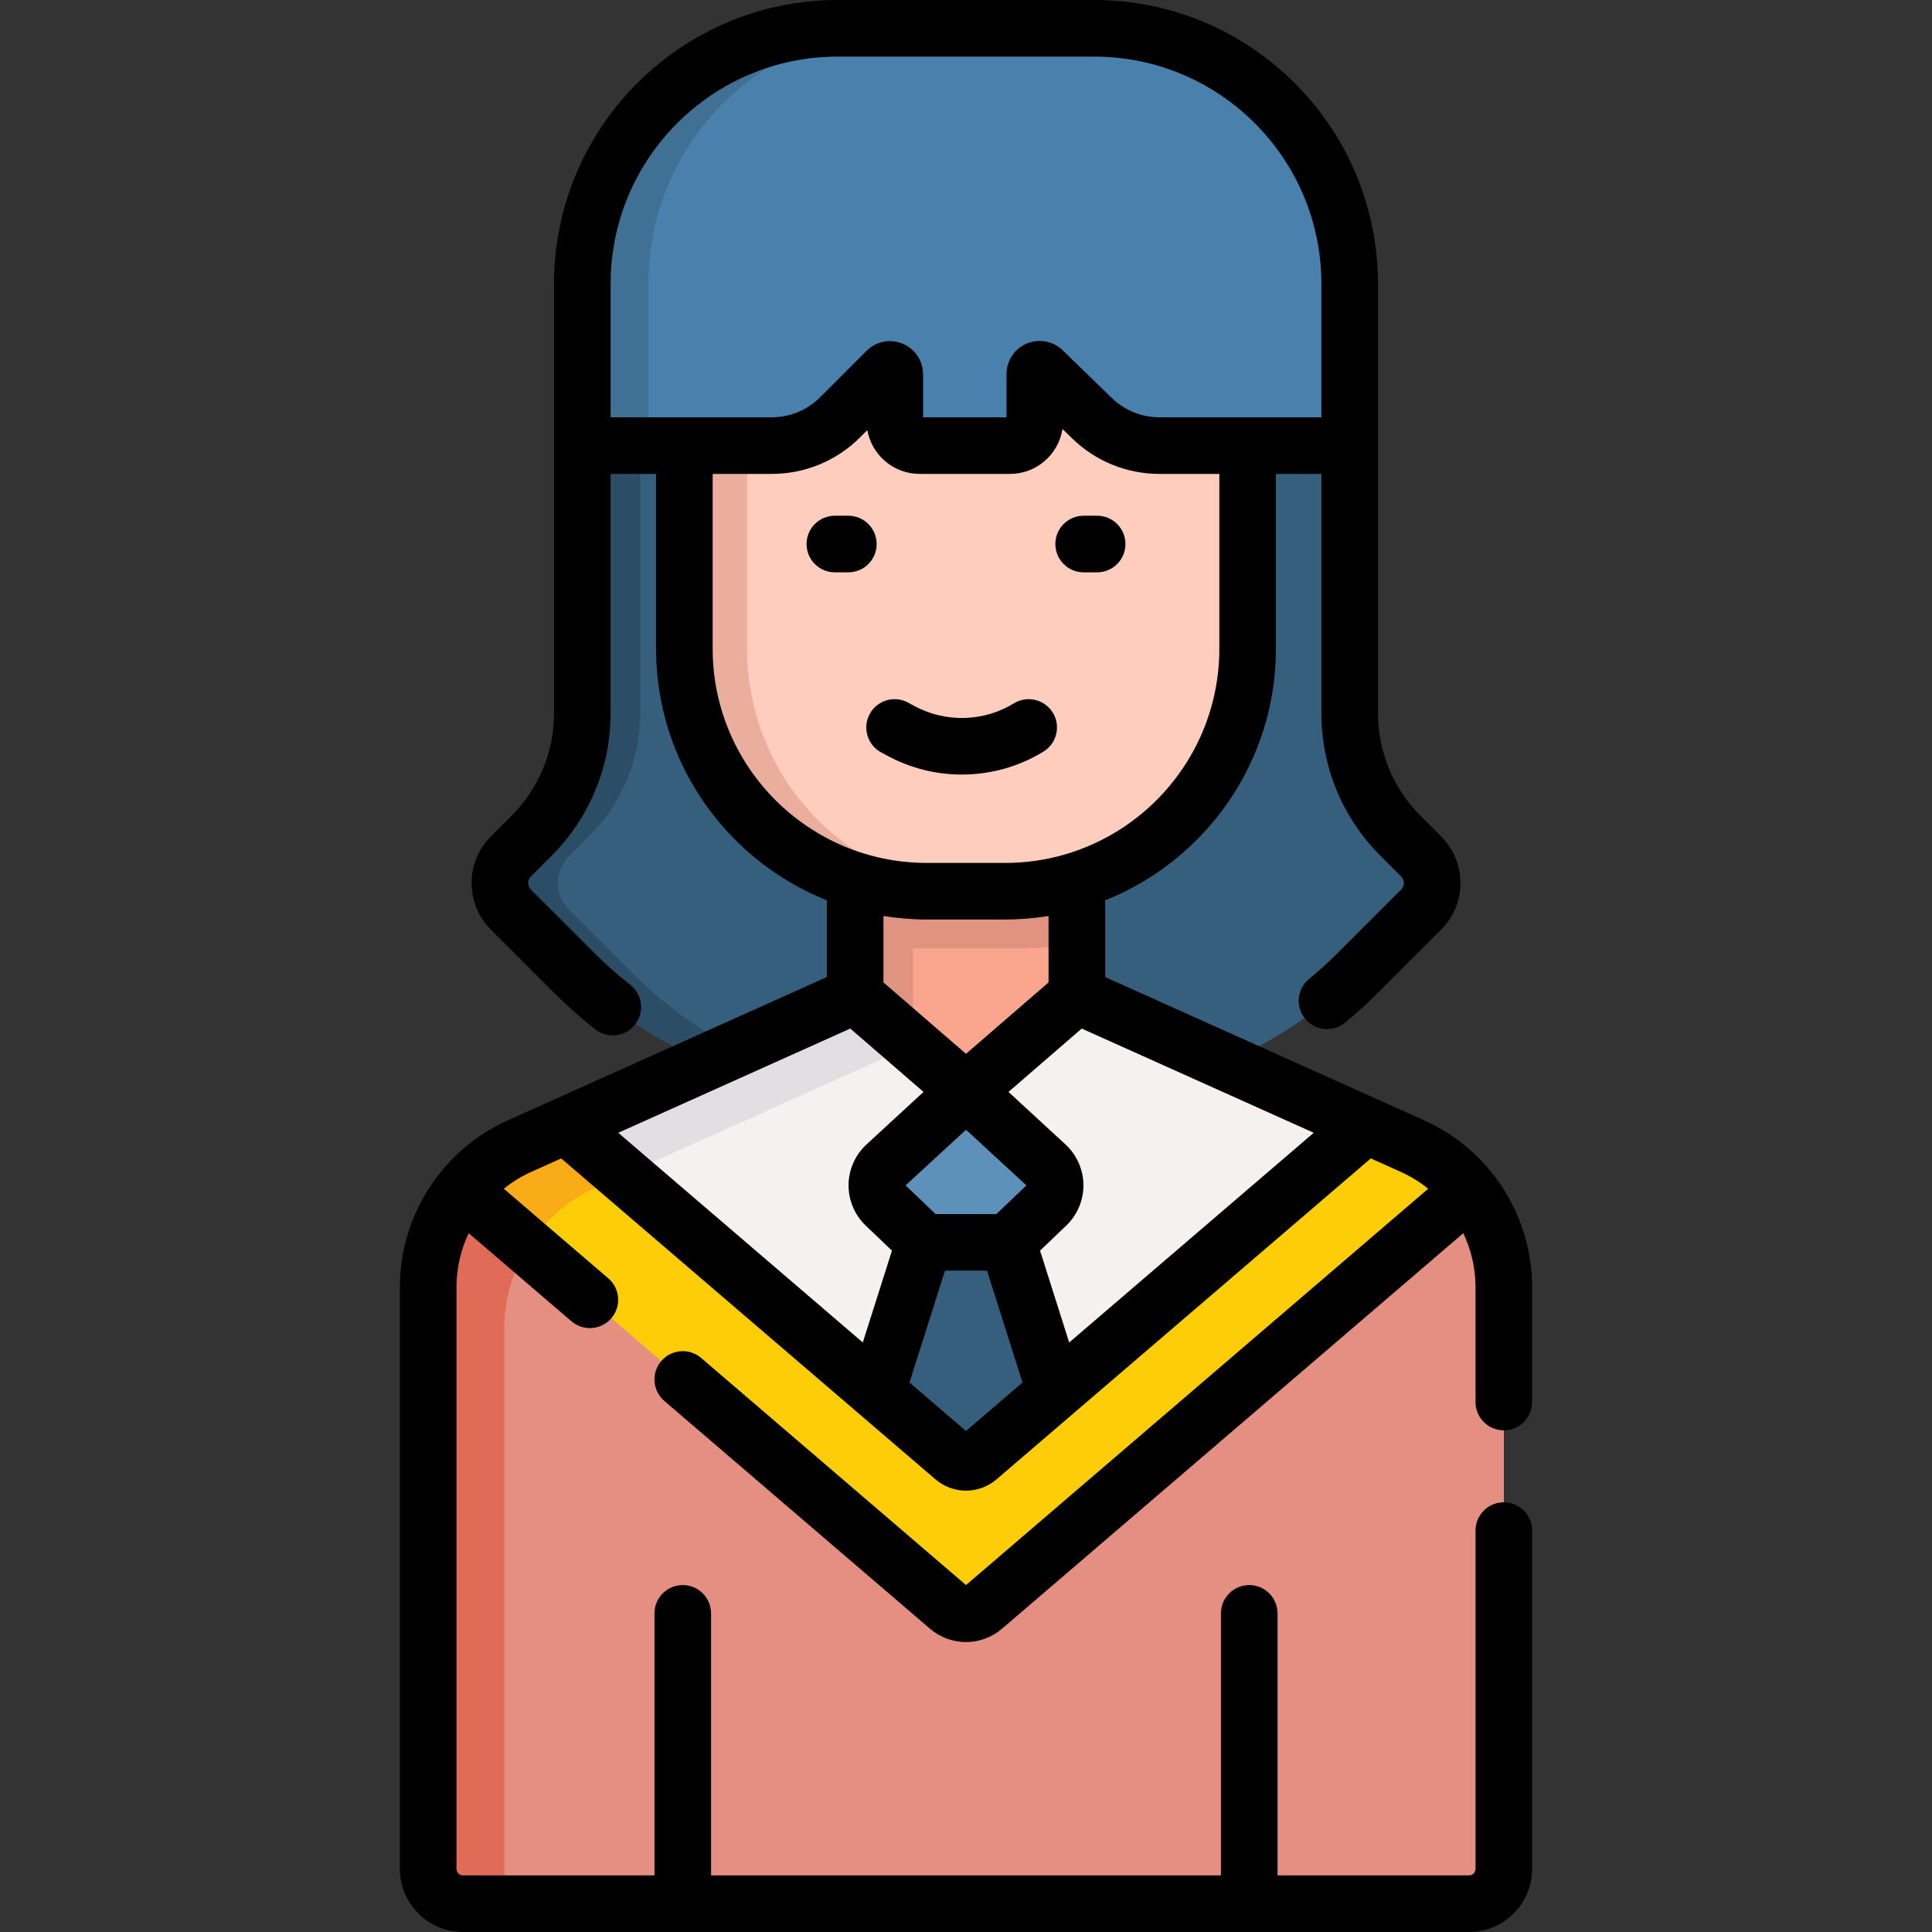 <svg id="Capa_1" enable-background="new 0 0 512 512" height="512" viewBox="0 0 512 512" width="512" xmlns="http://www.w3.org/2000/svg"><rect x="0" y="0" width="512" height="512" fill="#333333" stroke="none"/><g><g><g><path d="m359.707 257.953 16.898-16.899c3.891-3.891 3.891-10.2 0-14.091l-5.424-5.424c-8.645-8.645-13.502-20.37-13.502-32.596v-70.851h-101.679-101.68v70.851c0 12.226-4.857 23.951-13.502 32.596l-5.424 5.424c-3.891 3.891-3.891 10.2 0 14.091l16.899 16.899c20.549 20.549 48.42 32.094 77.481 32.094h52.452c29.061 0 56.932-11.544 77.481-32.094z" fill="#365f7e"/></g><g><path d="m150.754 241.055c-3.891-3.891-3.891-10.2 0-14.091l5.424-5.424c8.645-8.645 13.502-20.37 13.502-32.596v-70.851h-15.36v70.851c0 12.226-4.857 23.951-13.501 32.596l-5.424 5.424c-3.891 3.891-3.891 10.2 0 14.091l16.899 16.899c20.549 20.549 48.42 32.094 77.481 32.094h15.36c-29.061 0-56.932-11.545-77.481-32.094z" fill="#2c4d66"/></g><g><path d="m226.623 212.277h58.754v76.917h-58.754z" fill="#faa68e"/></g><g><path d="m226.623 212.277v76.917h15.34v-37.896h28.804c5.006 0 9.892-.515 14.61-1.49v-37.531z" fill="#e09380"/></g><g><path d="m266.392 236.18h-20.784c-35.48 0-64.242-28.762-64.242-64.242v-60.292c0-35.48 28.762-64.242 64.242-64.242h20.784c35.48 0 64.242 28.762 64.242 64.242v60.292c0 35.48-28.762 64.242-64.242 64.242z" fill="#ffcdbe"/></g><g><path d="m197.977 171.938v-60.292c0-35.48 28.762-64.242 64.242-64.242h-16.612c-35.48 0-64.242 28.762-64.242 64.242v60.292c0 35.48 28.762 64.242 64.242 64.242h16.612c-35.479 0-64.242-28.762-64.242-64.242z" fill="#ebae9d"/></g><g><path d="m374.344 303.745-88.967-39.967-29.377 25.416-29.377-25.416-88.967 39.967c-14.717 6.611-24.184 21.244-24.184 37.377v154.149c0 5.097 4.132 9.229 9.229 9.229h266.599c5.097 0 9.229-4.132 9.229-9.229v-154.149c-.001-16.133-9.469-30.766-24.185-37.377z" fill="#f6f1f1"/></g><g><path d="m226.623 263.778-88.967 39.967 20.16 11.028 84.088-37.775z" fill="#e2dfe2"/></g><g><path d="m389.299 504.5c5.097 0 9.229-4.132 9.229-9.229v-154.149c0-16.134-9.468-30.766-24.184-37.377l-12.337-5.542-102.751 88.109c-1.873 1.606-4.637 1.606-6.51 0l-102.751-88.109-12.337 5.542c-14.717 6.611-24.184 21.244-24.184 37.377v154.149c0 5.097 4.132 9.229 9.229 9.229z" fill="#e58e82"/></g><g><path d="m133.632 495.272v-143.121c0-16.134 9.467-30.766 24.184-37.377l7.548-3.391-15.37-13.18-12.337 5.542c-14.717 6.611-24.184 21.244-24.184 37.377v154.149c0 5.097 4.132 9.229 9.229 9.229h20.16c-5.098 0-9.23-4.131-9.23-9.228z" fill="#e06c57"/></g><g><path d="m260.717 425.892 128.763-110.413c-3.977-4.954-9.106-9.025-15.136-11.734l-12.337-5.542-102.751 88.109c-1.873 1.606-4.637 1.606-6.51 0l-102.751-88.109-12.337 5.542c-6.03 2.709-11.159 6.78-15.136 11.733l128.763 110.414c2.712 2.328 6.718 2.328 9.432 0z" fill="#fdcd08"/></g><g><path d="m157.816 314.773 7.548-3.391-15.37-13.18-12.337 5.542c-6.03 2.709-11.159 6.78-15.136 11.733l17.388 14.91c4.216-6.722 10.365-12.225 17.907-15.614z" fill="#faab18"/></g><g><path d="m267.059 329.238 10.324-9.858c3.026-2.889 2.983-7.734-.094-10.569l-21.289-19.617-21.289 19.617c-3.077 2.835-3.127 7.673-.101 10.563 2.946 2.813 6.695 6.393 10.33 9.864z" fill="#5d91b9"/></g><g><path d="m259.255 386.312 20.371-17.468v-.001l-12.569-39.604h-22.116l-12.569 39.604 20.373 17.47c1.873 1.605 4.637 1.605 6.51-.001z" fill="#365f7e"/></g><g><path d="m357.68 118.093h-50.371c-6.7 0-13.137-2.613-17.941-7.283l-12.959-12.595c-.811-.788-2.171-.214-2.171.917v12.379c0 3.635-2.947 6.582-6.582 6.582h-23.948c-3.635 0-6.582-2.947-6.582-6.582v-12.318c0-1.14-1.378-1.71-2.184-.904l-12.265 12.265c-4.827 4.827-11.375 7.539-18.202 7.539h-50.155v-42.904c0-37.383 30.305-67.689 67.689-67.689h67.983c37.383 0 67.689 30.305 67.689 67.689v42.904z" fill="#4980ac"/></g><g><path d="m239.529 7.5h-17.52c-37.383 0-67.689 30.305-67.689 67.689v42.904h17.52v-42.904c0-37.383 30.305-67.689 67.689-67.689z" fill="#407194"/></g></g><g><path d="m232.322 144.173c0-4.143-3.358-7.5-7.5-7.5h-3.577c-4.142 0-7.5 3.357-7.5 7.5s3.358 7.5 7.5 7.5h3.577c4.142 0 7.5-3.358 7.5-7.5z"/><path d="m287.178 151.673h3.577c4.142 0 7.5-3.357 7.5-7.5s-3.358-7.5-7.5-7.5h-3.577c-4.142 0-7.5 3.357-7.5 7.5s3.358 7.5 7.5 7.5z"/><path d="m276.533 199.18c3.531-2.166 4.638-6.783 2.473-10.314-2.166-3.53-6.784-4.64-10.314-2.473-7.979 4.894-18.054 5.178-26.295.74l-1.768-.951c-3.647-1.963-8.196-.599-10.159 3.051-1.963 3.647-.597 8.195 3.05 10.158l1.767.95c6.109 3.289 12.86 4.924 19.604 4.924 7.525 0 15.042-2.037 21.642-6.085z"/><path d="m398.528 379.059c4.142 0 7.5-3.357 7.5-7.5v-30.437c0-19.054-11.23-36.41-28.611-44.219l-84.54-37.978v-20.333c26.484-10.562 45.257-36.448 45.257-66.654v-46.346h12.046v63.352c0 14.316 5.575 27.775 15.698 37.897l5.425 5.426c.627.628.721 1.36.721 1.741s-.094 1.114-.722 1.742l-16.898 16.898c-2.379 2.379-4.898 4.66-7.487 6.781-3.204 2.625-3.674 7.351-1.049 10.555 2.625 3.205 7.351 3.673 10.555 1.049 2.971-2.434 5.859-5.051 8.587-7.777l16.899-16.899c3.298-3.299 5.115-7.684 5.115-12.349s-1.817-9.05-5.115-12.348l-5.424-5.426c-7.29-7.289-11.305-16.981-11.305-27.291v-70.852-42.902c0-41.46-33.729-75.189-75.189-75.189h-67.982c-41.459 0-75.189 33.729-75.189 75.189v42.903 70.852c0 10.31-4.015 20.002-11.305 27.292l-5.423 5.424c-3.298 3.299-5.115 7.684-5.115 12.349s1.816 9.05 5.115 12.35l16.898 16.897c3.386 3.387 7.02 6.599 10.8 9.546 1.37 1.068 2.994 1.586 4.606 1.586 2.232 0 4.441-.992 5.92-2.888 2.547-3.267 1.964-7.979-1.303-10.526-3.297-2.571-6.465-5.371-9.417-8.324l-16.898-16.897c-.628-.629-.722-1.362-.722-1.743s.094-1.113.722-1.742l5.423-5.424c10.123-10.123 15.698-23.582 15.698-37.898v-63.352h12.046v46.346c0 30.206 18.774 56.092 45.257 66.654v20.333l-84.54 37.978c-17.38 7.809-28.611 25.165-28.611 44.219v154.149c0 9.225 7.504 16.729 16.729 16.729h266.599c9.224 0 16.729-7.504 16.729-16.729v-89.653c0-4.143-3.358-7.5-7.5-7.5s-7.5 3.357-7.5 7.5v89.651c0 .953-.775 1.729-1.729 1.729h-50.739v-69.439c0-4.143-3.358-7.5-7.5-7.5s-7.5 3.357-7.5 7.5v69.439h-135.12v-69.439c0-4.143-3.358-7.5-7.5-7.5s-7.5 3.357-7.5 7.5v69.439h-50.739c-.953 0-1.729-.775-1.729-1.729v-154.149c0-5.049 1.151-9.92 3.236-14.317l27.228 23.348c1.415 1.213 3.151 1.807 4.879 1.807 2.113 0 4.213-.888 5.697-2.618 2.696-3.145 2.333-7.879-.811-10.575l-27.683-23.738c2.181-1.753 4.588-3.263 7.212-4.441l7.996-3.592 99.139 85.012c2.357 2.021 5.246 3.03 8.135 3.03 2.89 0 5.78-1.011 8.138-3.031l99.138-85.011 7.995 3.592c2.624 1.179 5.031 2.689 7.212 4.441l-122.483 105.029-70.178-60.178c-3.146-2.696-7.879-2.335-10.576.812-2.696 3.145-2.333 7.879.811 10.575l70.343 60.319c2.782 2.385 6.19 3.577 9.599 3.577s6.818-1.192 9.599-3.577l122.193-104.781c2.085 4.397 3.236 9.268 3.236 14.317v30.437c.001 4.142 3.359 7.5 7.501 7.5zm-236.708-303.87c0-33.188 27-60.189 60.189-60.189h67.982c33.188 0 60.189 27.001 60.189 60.189v35.403h-42.872c-4.775 0-9.29-1.833-12.713-5.16l-12.958-12.595c-1.674-1.628-3.875-2.487-6.114-2.487-1.152 0-2.315.228-3.421.694-3.258 1.377-5.363 4.551-5.363 8.088v11.46h-22.111v-11.399c0-3.562-2.127-6.746-5.418-8.11-3.293-1.363-7.047-.618-9.569 1.903l-12.264 12.264c-3.445 3.445-8.026 5.343-12.899 5.343h-42.658zm27.046 96.749v-46.346h15.612c8.879 0 17.227-3.457 23.505-9.736l1.864-1.863c1.175 6.586 6.944 11.6 13.862 11.6h23.948c7.024 0 12.863-5.169 13.913-11.902l2.57 2.498c6.239 6.064 14.467 9.404 23.168 9.404h15.826v46.346c0 31.288-25.455 56.742-56.742 56.742h-20.784c-31.288 0-56.742-25.454-56.742-56.743zm56.742 71.743h20.784c3.91 0 7.743-.326 11.485-.931v17.6l-21.877 18.926-21.877-18.927v-17.6c3.742.605 7.575.932 11.485.932zm10.392 135.543-14.978-12.844 9.407-29.642h11.14l9.407 29.644zm8.053-57.486h-16.106l-7.954-7.596 16.007-14.749 16.007 14.75zm-38.72-49.158 19.407 16.79-15.112 13.926c-2.986 2.753-4.72 6.659-4.755 10.717-.036 4.054 1.625 7.984 4.558 10.785l6.946 6.633-7.725 24.341-64.804-55.57zm58.014 83.194-7.725-24.342 6.94-6.628c2.935-2.803 4.598-6.737 4.562-10.795s-1.768-7.962-4.752-10.714l-15.112-13.925 19.407-16.79 61.487 27.622z"/></g></g></svg>